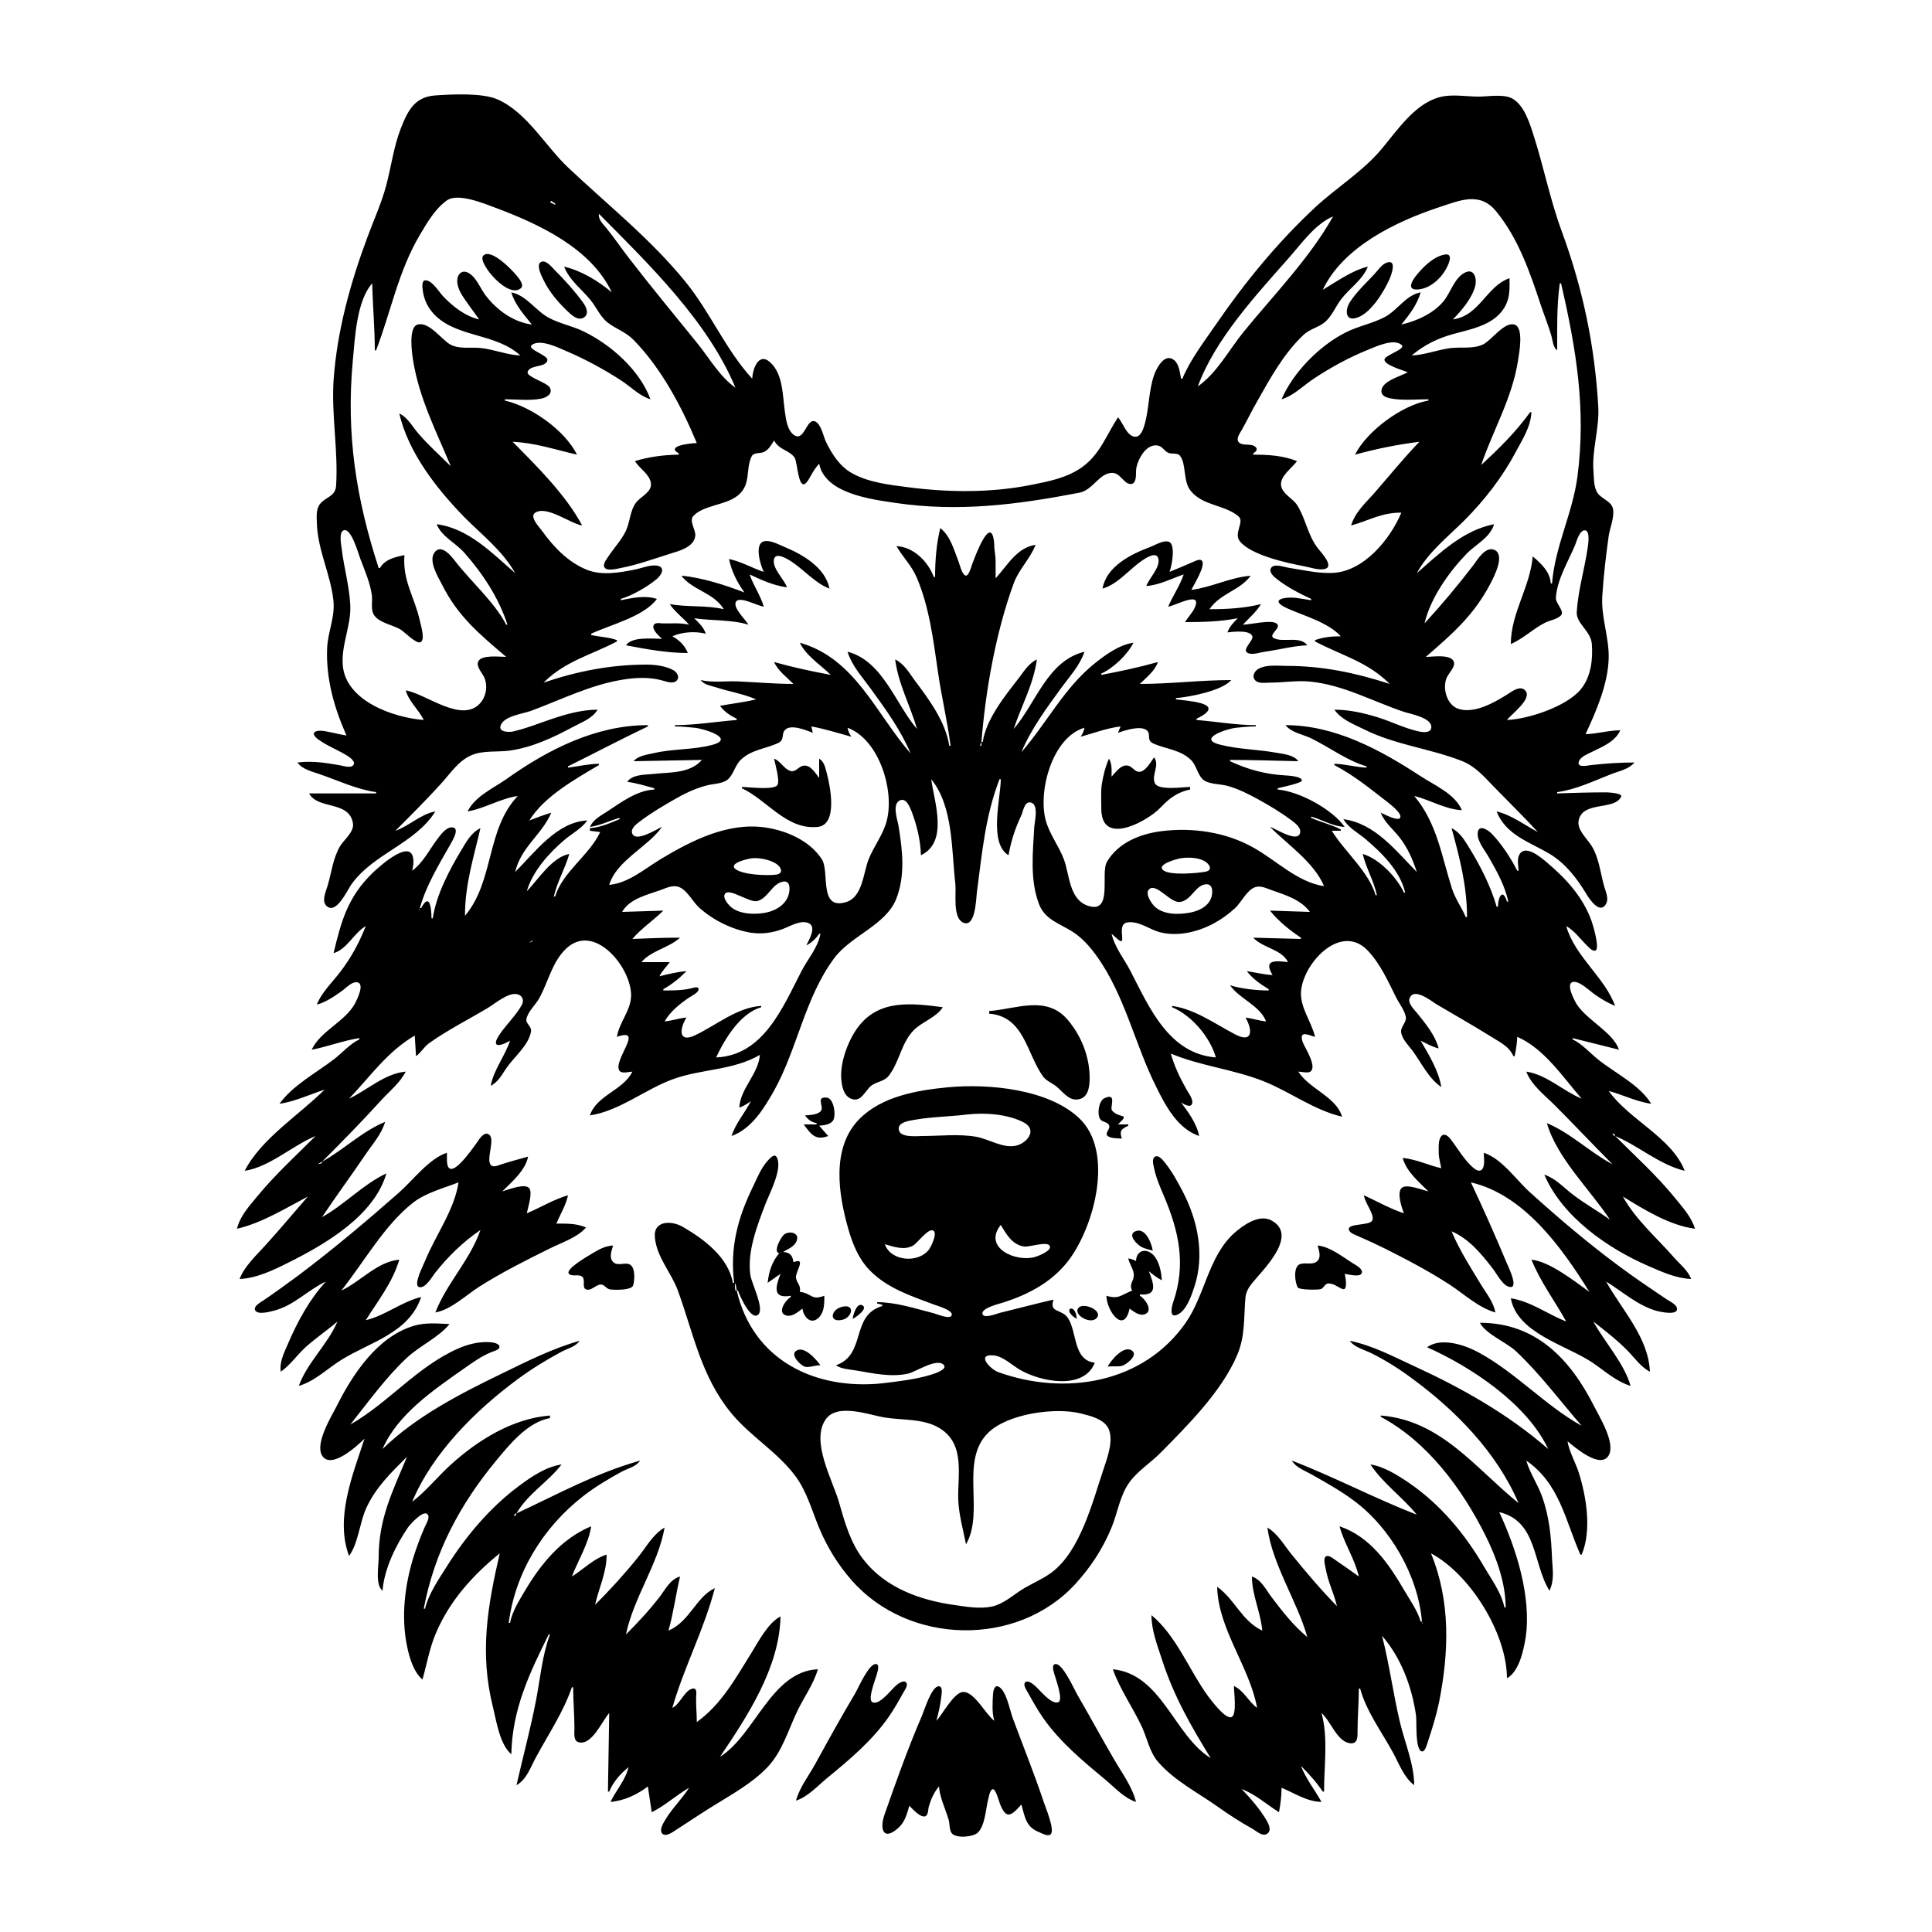 <?xml version="1.0" encoding="UTF-8"?>
<svg xmlns="http://www.w3.org/2000/svg" xmlns:xlink="http://www.w3.org/1999/xlink" width="1500pt" height="1500pt" viewBox="0 0 1500 1500" version="1.1">
<g id="surface1">
<path style=" stroke:none;fill-rule:nonzero;fill:rgb(0%,0%,0%);fill-opacity:1;" d="M 269 571 C 265.285 570.5 261.672 569.547 258 568.801 C 256 568.395 254 568 252 567.613 C 245.832 566.535 239.633 568.469 247 574 C 253.848 579.031 261.777 582 269 586.352 C 270.93 587.516 276.766 591.277 274.246 594.168 C 272 596.68 265.707 594.371 263 594 C 252 592.102 242 590.609 231 592 C 234.383 597.16 242.375 599.078 248 601 C 262 605.801 277.234 613.012 292 615 L 292 616 L 240 616 C 246.68 628.77 270.891 621.363 274 639 C 275.316 645.676 267.207 651.758 264 657 C 258.609 666.23 257.426 677 254.57 687 C 253.336 691.395 249.289 699.516 253.527 703.395 C 261 710.352 269.566 691.285 272.57 687 C 289.609 662.668 322.199 655.262 338 630 C 326.578 632.035 317.828 641.246 307 645 C 319 633 331.324 620.719 342.828 608 C 349.906 600.176 355.969 590.688 366 586.359 C 375 582.434 386.309 584.09 396 582.715 C 413.367 580.25 429.727 572.52 445 564.309 C 452 560.508 459.531 558.098 464 551 C 451.977 551.031 440.336 554.223 429 558 C 418.742 561.418 408.605 565.598 398 568 C 395.262 568.438 387.184 568.621 388.613 563.574 C 390.754 556.004 405.832 554.207 412 552 C 435.879 543.191 458.629 531.555 484 527.59 C 493.719 526.07 503.344 525.602 513 528 C 516.508 528.734 522.293 531.559 525.391 528.395 C 528 525.57 525.613 522.016 522.941 520.418 C 517 517 508.68 516.031 502 516 C 474 516 448 521.176 422 530 C 439.176 513 458.488 508.809 479 498 L 479 497 C 472.473 494.551 465.688 494.594 459 493 L 459 492 C 474 485 500 478.746 510 465 C 500.707 462 491.367 464.184 482 466 L 482 465 C 491 462.309 502.645 455.621 509.957 449.48 C 512.977 447 517 441 510.941 439.32 C 505.438 438 498.391 441.141 493 442.195 C 480.656 444.617 467 447.164 455 442.121 C 440.633 436.105 429.621 424.422 420.711 412 C 418.773 409.305 410.957 401.305 415.363 398.184 C 424.215 392 443 406.656 452 408 C 439.395 384.32 416.855 362 398 343 C 415.32 343.742 431.281 349.168 448 353 C 438.469 334 412.684 315.785 392 311 L 392 310 C 401 310 411 311.258 420 309.531 C 424 308.738 429.406 306.074 426.953 301.043 C 424.918 297 408.91 292.691 409.633 289 C 410.812 283 424 285.59 425 279.711 C 425.805 275.547 407.797 271.117 413.297 267.559 C 420 263.156 433.551 270 440 272.719 C 454.629 279 468.629 286.605 482 295.219 C 489.648 300.145 496.172 307.207 505 310 C 496.754 287.344 474.203 267.496 453 257.258 C 444.277 253.047 434.562 251.281 426 246.676 C 415.832 241.207 408.668 229.258 397 227 C 399.754 236.547 406.875 244.402 413 252 C 398.766 250.082 386.273 241.129 377.52 230 C 373 224.395 370.301 215.789 363.961 212.023 C 358.848 209 355 212.75 355 218 C 354.996 224.527 359.199 230 362.672 235 C 365.656 239.43 369 243.551 372 248 C 361 245.422 351.648 238 344 230 C 340.793 226.621 335.609 217.637 330.316 217.637 C 327.227 217.637 327.977 223.121 328.176 225 C 328.988 232.699 332.496 239.594 338 245 C 355.816 262.25 384.945 258.605 404 276 C 393.371 275.543 383.508 271.223 373 270.172 C 365.574 269.43 356.973 271.176 350 267.684 C 343.18 264.25 333.352 249.434 324.227 252 C 316.859 254 319.871 274.559 320.754 280 C 325.508 309.316 338.727 335 350 362 C 341.598 353.664 333 346 325.172 337 C 320.363 331.547 316.727 324.203 310 321 C 317 351.336 338.832 379.141 360 401 C 373.996 415.234 390 427.258 400 445 C 382 429.371 363.707 410.191 339 407 C 343 416.77 353.617 421.352 360.41 429.039 C 374.891 445.438 387.195 464.117 394 485 L 393 485 C 384 467.652 365.777 451.609 353.648 436 C 350.68 432.18 343 422.203 337.742 428.438 C 331.988 435.074 340.195 448 343.246 454 C 355.637 478.758 372.543 492.566 393 510 C 388 510 374 508.164 371.363 513.434 C 369.309 517.441 374.559 522.598 376 526 C 379.516 534.016 376.645 544.527 368.996 549.141 C 353.988 558.195 329.672 538.527 315 536 C 317.609 545 325 550.797 329 559 C 304.93 557.086 268.789 544.109 266.172 517 C 264.637 501.156 272.66 486 271.961 470 C 271.32 455.367 267 440.57 265.285 426 C 264.934 423.055 262.746 412.438 267.234 411.633 C 273 410.582 278.262 430 279.809 434 C 283.246 443.043 287.32 452.352 288.699 462 C 289.398 467 287.535 473.602 290.602 477.812 C 294.961 483.793 304.883 485.125 311 488.758 C 314 490.559 323 500 326.398 498.652 C 330.43 497.059 326.625 485 325.984 482 C 321.828 463.219 312.426 451 314 431 C 306.766 432.496 298.883 434.172 295 441 L 294 441 C 276.359 386.77 268.637 337 273.926 280 C 275.535 262.672 276.844 233.508 289 220 C 289.359 237.34 291 254.547 291 272 L 292 272 C 303.598 241.703 309.312 210.312 326.199 182 C 331.844 172.539 337.828 162.098 347 155.574 C 355.52 149.512 376 158.07 385 161.426 C 418.504 174 458.98 192.742 475 227 C 464.672 218.195 451.309 210.152 438 207 C 441.988 217.523 451.625 224.5 458.531 233 C 463.203 238.75 465.98 246 472 250.582 C 478.738 255.719 485.727 257.594 491.984 264 C 513.508 286.027 529.262 315.77 541 344 C 537 344.031 516.281 346.051 527 352 L 527 353 C 516 353.09 503.406 354.711 493 358 C 496.426 363.805 504.273 368 505.332 375 C 506.402 382.09 497.41 385.453 493.852 390.176 C 488.863 396.781 489.266 405.809 485.508 413 C 481.93 420 476.598 425.586 472.355 432 C 471 434 467.855 438 469.242 440.398 C 471 443.75 479.191 441.547 482 441 C 495 438.449 507.348 434 520 430 C 527 427.758 538.852 425 539.812 416 C 540.32 411.219 534.656 404.516 538.41 400.512 C 546.352 392.039 563.641 392.355 572.957 384.609 C 583.453 376 578.586 364.512 583.602 354.316 C 585.176 351.117 590 352.223 592.91 351 C 596.777 349.297 598.855 345.406 601 342 C 604.828 349.359 612.727 349.402 616.91 355.277 C 619.438 358.828 619.688 386 628 372 L 630.863 367.004 C 632.371 364.465 634 362.242 636 360 C 640.484 383.172 676.23 387.645 695 390.422 C 744.238 397.711 789.68 391.828 838 382.539 C 848.41 380.539 853.25 367.633 863 367.152 C 869.992 366.809 872.285 375.793 877.93 375.793 C 882.297 375.793 881.984 368.828 882 366 C 882 358.695 889.688 343.031 899.828 346.191 C 902.613 347.059 904.293 350.328 907 351.551 C 909.562 352.699 914 351.438 915.973 353.641 C 921.297 360 918.242 373.336 924.391 381 C 934 393 951.168 391.789 961.641 401 C 966.375 405 957.777 414 962.434 420 C 970.984 431.074 999.633 437.223 1013 439.738 C 1017.613 440.609 1024.211 443 1028.852 441.68 C 1036 439.598 1025.484 428.648 1023.426 426 C 1015 415.223 1014 403 1007 392.004 C 1003.727 387 995.516 383.398 994.621 377 C 993.59 369.637 1003.273 363.289 1007 358 C 995.965 353.641 984.754 353 973 353 L 973 352 C 975.512 350.57 977.188 348.324 973.832 346.316 C 970.371 344.246 964.449 346.438 961.707 343.258 C 959.434 340.621 962.68 336.336 964 334 C 968.289 326.418 972 318.59 976.426 311 C 986.543 293.051 996.859 274.332 1012 260.043 C 1016.84 255.477 1022.93 254.504 1027.984 250.582 C 1034 246 1036.82 238 1041.52 232 C 1048 223.652 1058 217.164 1062 207 C 1049.594 210 1037.887 218.578 1027 225 C 1042.758 191.688 1083.855 172 1117 161 C 1133.57 155.531 1148.91 148.629 1161.535 164 C 1178.949 185.203 1187.793 211.383 1196.332 237 C 1199 245.008 1202.281 253 1204.57 261 C 1205.668 265 1205.656 269.457 1209 272 C 1209 254.07 1208.602 237.812 1211 220 L 1212 220 C 1223.73 270.699 1231.586 317.777 1224.719 370 C 1220.961 398.594 1207.277 424.164 1205 453 L 1204 453 C 1203.598 444.195 1196.555 437.414 1190 432 C 1188 455.777 1173 476.066 1173 500 C 1182.539 496 1190.434 488 1200 483.258 C 1203.344 481.645 1210 480.527 1212.246 477.352 C 1214.477 474.078 1207.629 468.316 1207.98 464 C 1209 449.586 1217.547 436.066 1222.988 423 C 1224 420.273 1226.578 411.035 1230.777 411.77 C 1235 412.527 1232.844 424.223 1232.41 427 C 1229.91 443.016 1225.223 458.773 1224.184 475 C 1223.598 484.219 1235 489.531 1235.91 500 C 1236.785 512 1235.258 525.348 1227.473 535 C 1216.562 548.426 1186.895 558.273 1170 559 C 1173.52 554.383 1189.688 542.695 1184.391 536.32 C 1180.438 531.562 1173.672 537 1170 539.305 C 1160 545.531 1145.188 554 1133 550.566 C 1123.418 548 1119.582 534.441 1123.277 526 C 1124.762 522.605 1130.453 517.453 1128.605 513.418 C 1126 507.73 1111.977 510 1107 510 C 1127.473 492.285 1144.41 477.656 1157.215 453 C 1159.934 447.77 1169.172 430.207 1159.867 426.785 C 1153 424.281 1147 434.699 1143.766 439 C 1131.844 454.52 1119.254 469.609 1106 484 C 1110.676 464.273 1124.625 444.598 1138.426 430.172 C 1145.723 422.539 1156.824 417.691 1160 407 C 1136 411.625 1117.777 429.52 1100 445 C 1109 428.57 1123.898 417.023 1136.961 404 C 1152.539 388.383 1166.438 370.469 1176.781 351 C 1181.961 341.25 1188.508 331.336 1189 320 L 1188 320 C 1176.949 335.383 1163.879 348.219 1150 361 C 1159.355 333.531 1174 309.242 1178.574 280 C 1179.402 274.676 1183.398 254.062 1175.773 252 C 1167.656 249.715 1157.754 264.688 1151 267.633 C 1143 271.109 1134.316 269.207 1126 270.289 C 1115.859 271.605 1106.293 275.559 1096 276 C 1105.43 268 1116 262.754 1128 259.426 C 1143.289 255.172 1162 252.191 1169.48 236 C 1172.422 229.582 1172 223 1172 216 C 1153.984 222.125 1148.887 245.176 1128 248 C 1134.816 241 1142.816 231.785 1145.387 222 C 1146.695 217.02 1145 208.336 1138 211.363 C 1129.289 215.094 1126.363 227.191 1120.672 234 C 1112.723 243.5 1099.859 249.258 1088 252 C 1094.406 244.051 1100 237 1103 227 C 1091.512 229.082 1084.992 241 1075 246.215 C 1065.426 251.238 1054.633 253.156 1045 258 C 1024.68 268.129 1004 289.035 995 310 C 1004.422 307.227 1011.926 299.355 1020 294.004 C 1033.215 285.25 1047.309 277.555 1062 271.605 C 1067.992 269.18 1082.516 262.297 1088.363 268 C 1091.5 271.055 1075.488 275.672 1074.922 279 C 1074.195 283.285 1089.789 287.684 1093 289 C 1087.684 292.102 1071.961 296.035 1072.547 304 C 1072.852 308.07 1077.738 309.027 1081 309.559 C 1090 311.031 1099.867 310 1109 310 L 1109 311 C 1088.395 314.547 1061.406 334.57 1052 353 C 1068.98 348.367 1084.434 345.219 1102 343 C 1090 355.469 1079 369.039 1067.715 382 C 1060.762 390 1052 397.605 1049 408 C 1063.297 404 1072.406 398 1088 398 C 1079.43 418.586 1059 443.52 1035 444.789 C 1023.566 445.398 1011.273 442.465 1000 440.727 C 996.73 440.223 989.551 437.387 987 440.742 C 984.457 444.215 989.656 448.312 992 450.074 C 999.699 456 1009.293 461 1018 465 L 1018 466 C 1014.32 465.531 1010.684 464.754 1007 464.285 C 997.195 463.035 984.332 465.672 1000 472.574 C 1013 478.363 1031 483.184 1041 494 C 1034.301 494.02 1027.305 494.641 1021 497 L 1021 498 C 1041.793 509 1061.617 513.664 1079 531 C 1052.547 522.395 1026.855 517 999 517 C 992 517 983.359 515.773 977 519.305 C 974 521 971.629 525.312 974.605 528.258 C 977.254 531 982.629 530 986 530 C 996.344 530 1006.613 528.164 1017 529.172 C 1042.922 531.68 1065.727 544.574 1090 552.668 C 1094.926 554.309 1112.258 557.277 1111.23 565 C 1110.598 569.586 1104 568.453 1101 567.766 C 1090.289 565.336 1080.445 560.273 1070 557.027 C 1058.918 553.578 1047.648 551.008 1036 551 C 1041.562 558.824 1050.66 562.078 1059 566.246 C 1083.379 578.438 1109.984 581 1135 590.824 C 1145.59 595.02 1152.293 603.082 1160 611 C 1171.391 622.66 1182.969 634.023 1194 646 C 1183.57 640.508 1173.613 632.758 1162 630 C 1169.273 648.805 1188.594 654 1204 663.469 C 1215.98 671 1224.438 682.164 1231.602 694 C 1233.996 698 1241.961 710.09 1246.82 702 C 1249.328 697.598 1246.617 692.223 1245.43 688 C 1242.402 677.262 1241.496 665.559 1235.238 656 C 1231.77 650.699 1224.223 644.055 1225.664 637 C 1228.816 621.613 1253.406 629.477 1258.652 618.578 C 1260 615.77 1248.586 615.18 1247 615.18 C 1234.465 615.18 1221.562 615.566 1209 616 L 1209 615 C 1223.59 613.035 1237.406 606.32 1251 601.004 C 1257.402 598.496 1264.352 597.422 1269 592 C 1257.48 592 1246.438 592.77 1235 594.051 C 1232.914 594.281 1224.926 596.227 1225.633 592 C 1226.301 587.719 1232.77 585.375 1236 583.754 C 1244.281 579.598 1253.859 576 1258 567 C 1248.867 567.023 1240 569.812 1231 570 C 1239.305 552.242 1248.5 531 1248.984 511 C 1249.379 495 1243 479.051 1244 463 C 1245 447.348 1246.793 431.531 1249 416 C 1250 409.625 1253.195 402.504 1252.484 396 C 1251.742 389.176 1244 387.824 1240.516 383 C 1237.223 378.523 1237.617 371.312 1237.176 366 C 1235.797 349.465 1241.844 332.562 1240.906 316 C 1238.23 268.699 1229 224.48 1212.68 180 C 1203.52 155.242 1198.668 130 1190.656 105 C 1187.672 95.699 1183.605 82.492 1174.961 77 C 1168.309 72.586 1155.656 75.012 1148 75 C 1137.73 75 1127 72.746 1117 75.637 C 1097.961 81.055 1084.422 101.77 1072.41 116 C 1057.688 133.438 1037.617 145.609 1021 161.09 C 991.875 188.219 966.461 219.223 943.977 252 C 935 265.031 924 279.445 918 294 L 917 294 C 916 289.375 915.547 282.785 911.605 279.605 C 903.969 273.434 897.559 286.484 895.75 292 C 891.816 304 892.18 317 888.844 329 C 887.887 332.461 885.777 339.664 880.984 339.078 C 874.602 338.297 871.844 328.105 868 324 C 859 337.758 854 352.832 840 362.789 C 828.379 371 814.68 373.664 801 376.398 C 769.469 382.703 736.793 382.414 705 378.281 C 690.531 376.402 675 374.699 662 367.676 C 652.18 362.391 646 352.781 641.258 343 C 639.18 338.719 637.613 329.258 632.828 327.176 C 626.168 324.273 624.441 343.77 616.215 337.574 C 611.207 333.805 610.273 325.707 609.426 320 C 607.57 307.461 608.176 290.492 597.895 281.23 C 588.871 273.102 584.328 286.824 584 294 C 563.484 271.66 551.484 242.535 532.391 219 C 505.352 185.68 472 159.262 441 130 C 423.324 113.266 408.922 87 386 77.043 C 374 72 351 73.195 338 74.09 C 322.266 75.168 316.84 85.41 311.449 99 C 305.684 113.539 303.848 129 299.844 144 C 296.188 157.715 290.23 170.719 285.32 184 C 272 219.664 261.699 257 259 295 C 257.211 322.41 262.672 349.621 260.957 377 C 260.418 385.613 253 385.645 248.516 391.215 C 245.246 395.172 245.898 401.199 246 406 C 246.52 426.602 256.594 445.688 258.832 466 C 260.289 479.191 254.621 490.199 254 503 C 252.961 526.758 259.387 549.414 269 571 M 428 156 L 431 158 L 431 159 L 427 157 L 428 156 M 465 166 C 503.691 205.016 549.465 249.273 571 301 C 558.883 292.465 550.949 278.418 541.801 267 C 524 245 506 223.293 488.793 201 C 482.652 193.098 477 184.789 470.738 177 C 468 173.797 464.371 170.332 465 166 M 1035 168 C 1017 200.277 988.527 229.379 965.262 258 C 953.973 272 944.863 289.531 930 300 C 943.344 263.336 975.492 228.801 1000.844 200 C 1010.621 189 1020.98 174 1035 168 M 375.645 198.07 C 372.488 200.469 376.84 206.75 378.23 209 C 381.637 214.5 396.254 230.52 404.352 223.805 C 407.387 221.289 402.754 216.004 401.18 214 C 397.941 210 381.984 193.25 375.645 198.07 M 1121.941 197.59 C 1113 199 1104.809 207.41 1099.469 214 C 1096.703 217.41 1091.98 225 1100 224.77 C 1109.199 224.562 1117.555 217.438 1122 210 C 1123.734 207.266 1129.402 196.422 1121.941 197.59 M 420.32 203.258 C 415.723 205.238 420.453 214.215 421.785 217 C 426.367 226.598 433.309 234.711 441 242 C 443.902 244.691 448.5 249.059 452.852 246.777 C 457.848 244.16 455.176 238.348 452.746 235 C 446.324 226.156 438.73 217.703 431 210 C 428.773 207.781 424 201.621 420.32 203.258 M 1076.98 203.801 C 1072.664 205.141 1069.832 210 1066.91 213 C 1060.297 220.098 1053 226.773 1047.766 235 C 1044.934 239.406 1043.801 248.754 1052 247.086 C 1063.457 244.762 1074.289 226.828 1078.688 217 C 1080 214.039 1084.895 201.348 1076.98 203.801 M 1027 225 L 1026 226 L 1027 225 M 373 248 L 372 249 L 373 248 M 1150 361 L 1149 362 L 1150 361 M 730 410 C 727 422.555 726 435.113 726 448 L 725 448 C 720.59 436 709.289 424.609 696 424 C 700.789 432.328 707.715 439.051 711.57 448 C 721.621 471.305 724.605 497.113 728.273 522 C 731 541.094 735.578 559.828 738 579 L 737 579 C 734.258 560.441 721 542.625 710 528 C 705.758 522.172 701.77 515.164 695 512 C 697.434 531 706.762 548 712 566 C 695.445 547 685.43 513 658 506 C 661.734 517.449 669.316 525.418 676.254 535 C 687.617 550.691 699.52 567.031 707 585 C 680 554 663.934 511.188 621 499 C 625.598 509 637.367 516.367 645 524 C 630.258 521.223 615.449 518.062 601 514 C 604 520.73 610.797 525.797 616 531 C 601.633 531 587.328 529.668 573 529.039 C 563.438 528.621 553.367 530.23 544 528 C 546.559 531.664 551.867 532.336 556 533.656 C 566.195 537 577.219 538.672 587 543 C 577.816 545.262 568.297 546.246 559 548 C 562.371 552.566 566.898 555.586 572 558 L 572 559 C 556.172 560.25 539.852 563 524 563 L 524 564 C 529 564 533.945 564.508 539 565 C 545.75 565.457 571.688 573.324 553 578.328 C 538.516 582.211 522.781 581.262 508 584.652 C 502.922 585.816 495.258 586.664 492 591 L 545 590 C 535.281 601 519.266 599.414 506 601 C 499.914 601.484 490.77 601.492 487 607 C 494.262 608 500.988 610.086 508 612 L 508 613 C 494.289 613.629 482 623.156 471 630.309 C 465.836 633.633 460.703 636.254 458 642 C 466 641 473.219 637.125 481 635 L 481 636 C 473.355 639.18 466.379 642.332 458 643 L 458 645 L 466 646 C 457.387 664.207 437 676.738 431 696 L 430 696 C 432.668 684.473 438.777 674.266 442 663 C 428.484 665.613 418 682.684 409 692 C 413.457 676.531 426 662.547 438 652.301 C 444 647.125 451.281 643.559 456 637 C 432.449 638.074 415.234 661.766 400 677 C 404.52 657.477 420.77 648.074 428 631 C 422.211 632.676 416.617 634.832 411 637 C 422.441 618.395 446.434 605 465 594 L 465 593 C 456.898 593.066 449 595 441 596 L 441 595 C 461.758 584.719 481.973 574 503 564 L 503 563 C 462.508 563 425.312 582 393 605 C 382.555 612.293 369 618.121 363 630 C 376.422 627.691 388.309 620 402 618 C 377.359 643.82 383.723 684.277 361 711 C 361 686.77 367.617 666.27 373 643 C 366 646.27 362 653.594 358.203 660 C 348.812 675.543 338.684 694.82 336 713 L 335 713 C 335 706.184 333.848 692.113 327 705 L 326 705 C 330.578 688.258 340.297 672 348.852 657 C 350 654.746 357.535 643.516 351.684 642.426 C 347.203 641.594 343 647.012 340.668 650 C 333.84 658.625 329 669.453 320 676 C 320.48 674 320.875 672.074 320.961 670 C 321.84 648.156 295.227 672 289 678.016 C 269.945 696.633 264.875 715.324 259 740 C 269.5 737.051 274.68 724.387 284 719 C 278.934 731.801 272.926 743 264.625 754 C 258.445 762.242 249.73 770.305 246 780 C 253.387 778 259.832 773.324 266 769 C 268.883 766.754 272.984 762.387 276.852 762.598 C 283.879 763 277 776.316 275.688 779 C 267.648 793.594 248.891 800.227 242 815 C 254.441 812.656 266.559 807.828 279 806 L 279 807 C 271.594 810.453 265.555 817.68 259 822.625 C 245.398 833 226.883 843 217 857 C 228.84 855.25 240.629 849.699 252 846 C 232.488 865.512 202.719 884.086 190 909 C 209.266 906.113 227 889.445 245 882 C 229.641 897.359 213.398 912.184 199.613 929 C 193.363 936.625 186.332 944.191 184 954 C 203.414 949.508 221.535 938.188 239 929 C 227.965 941.672 217.219 954.547 205.926 967 C 198.941 974.699 189.781 983.168 186 993 C 199.34 992.418 212.273 986.109 224 980.246 C 252.461 966.016 290.523 944 300 911 C 281.773 919.621 267.57 935.219 250 945 C 261 928.52 272.898 912.492 284 896 C 289.438 888 296.258 880.52 299 871 C 280.98 878.504 266.898 892.594 250 902 C 265.691 886.309 281.285 870.449 296.172 854 C 302.641 847 310.547 840.719 315 832 C 298.723 833.422 285.324 846.312 271 853 C 287.879 835.363 300.5 816.68 322 804 L 323 820 C 326.844 817.316 329 813 333 810.043 C 347.395 799.746 363.816 791.508 379 782.398 C 384.559 779.062 394.988 770 401.957 772 C 405.699 773 406.957 776.746 405.227 780 C 400.895 788.148 393.215 795.301 387.98 803 C 380.781 813.586 387.844 812.742 396 808 C 392 820 383.172 830.812 381 843 C 386.789 840.176 389.785 834.152 393.348 829 C 399.203 820.531 410.398 811.621 412.254 801.004 C 413 796.688 407.852 794.789 408.734 791 C 410 785.199 415.887 780.066 418.688 775 C 425.84 762.062 428.734 746.395 440 736.105 C 461.805 716.203 490.289 751.406 489.98 773 C 489.816 784.715 480.695 793.703 479 805 C 501 797.188 475.297 823.68 481 831.383 C 482.891 833.82 488.414 832.109 491 832 C 483.645 846.762 463.223 850.258 458 866 C 481 862.582 501.227 845.441 523 837.691 C 545 829.828 569.344 831.055 590 819 C 588.668 834.242 574.68 845.125 574 860 C 577.297 858.754 580 857 583 855 C 578.297 864 571 872.363 568 882 C 583.629 876.277 593 860.832 600.859 847 C 619.199 814.047 624.863 774.641 647.629 744 C 660.754 726.332 687.598 718.41 695.793 698 C 703 679.77 700.727 660 697.566 641 C 696.738 636.078 692.258 624 699 621.258 C 703.75 619.508 706.566 627 707.77 630 C 711.781 640.492 714.77 652.746 715 664 C 736.695 653.793 725.195 622.004 723 605 C 740.242 626 738.699 660.461 741.715 686 C 742.57 693.258 739.539 711.715 747.227 716 C 757.422 721.578 757.785 697.809 758.426 693 C 762.477 662.605 764.809 634 776 605 L 777 605 C 776.996 619.832 767.34 654.422 783 664 C 785.195 652.18 787.883 644 792.953 633 C 794.309 630.102 795.297 622.262 799.934 623 C 806.848 624 803.27 637.785 803 642 C 801.938 661.734 799.469 683.055 806.707 702 C 811.355 714.176 823 717.09 833 723.547 C 840.27 728.254 846.219 735.031 851.254 742 C 873.328 772.535 881 810.672 897.754 844 C 905.191 859 914.277 876.203 931 882 C 929.359 872.789 922.598 863.34 917 856 C 918.793 857 923.848 860.285 925.352 857.383 C 927 854.055 922.809 848.688 921.281 846 C 916.18 837.016 911.879 828 909 818 C 932.438 827.758 957.531 830.141 981 839.449 C 1001.59 847.617 1020.25 862 1042 867 C 1037.383 851.453 1016.648 845.605 1008 832 C 1010.523 832.051 1015.227 833.379 1017.395 832 C 1022.695 828.23 1013.52 814 1011.797 810 C 1010.598 807.254 1009.258 802.242 1014 803 C 1016.395 803.344 1018.668 804.504 1021 805 C 1018.215 793 1008.863 781.777 1010.176 769 C 1012.426 747.059 1041.238 716.371 1061.91 738.016 C 1071.605 748.168 1077.535 761.602 1083.754 774 C 1086 778.738 1090.195 783.812 1091.383 789 C 1092.527 794.008 1086.922 797 1087.91 802 C 1088.938 807.203 1093.828 812 1096.848 816 C 1103.809 825.59 1109 837.004 1119 844 C 1117.176 831.66 1109.23 818.672 1103 808 C 1107.707 810.195 1111.895 812.785 1117 814 C 1114.168 803.652 1107.184 795.246 1100.602 787 C 1098.305 784.121 1092.891 779.262 1094.406 775.109 C 1097.727 766.023 1111.777 777.66 1116 780.141 C 1129.699 788.176 1143.492 796.062 1157 804.426 C 1164 809 1171.465 812 1175 820 L 1176 820 C 1177 815.145 1177.785 810 1178 805 C 1199 814.125 1213.316 836.191 1228 853 C 1213.477 847 1200.902 834.383 1185 832 C 1188.984 842.512 1199.238 850.238 1207 858 C 1222.184 873.184 1236.824 888.824 1252 904 C 1234.363 894.613 1219.465 879.691 1201 872 C 1208.855 899.223 1234.648 923.695 1250 947 C 1240.547 940.133 1230.27 934.531 1221 927.336 C 1214 922 1207.617 914.746 1199 912 C 1213 944.797 1248.219 969.27 1280 983 C 1290.664 987.605 1301.191 992.492 1313 993 C 1310.32 986.082 1304.195 981.492 1299.426 976 C 1286 960.711 1269.965 947 1260 929 C 1276.793 939.277 1296 951.324 1316 954 C 1313.352 945 1306.215 937.18 1300.391 930 C 1286.273 912.605 1269.793 897.793 1254 882 C 1272.258 889.641 1288.539 904.379 1308 909 C 1298 883.191 1264.637 869.195 1249 847 C 1260 850.016 1270.602 855.324 1282 857 C 1273.598 842.766 1253.824 833 1241 822.789 C 1234.559 817.711 1228.41 810.453 1221 807 L 1221 806 L 1257 815 C 1252.391 801.559 1232.531 792.34 1224.363 780 C 1222.727 777.527 1214.574 762.594 1222 762.305 C 1227.176 762.113 1234.93 770 1239 772.668 C 1243.816 776 1248.652 778.773 1254 781 C 1245.723 758.426 1222.91 743 1216 719 C 1222.621 722.828 1226.652 728.723 1232 734 C 1233.449 735.387 1236 738.52 1238.395 738.078 C 1242.645 737.277 1236.609 717.734 1235.656 715 C 1229 696.402 1215.793 682.031 1201 669.59 C 1196.297 665.637 1182.828 654 1179 665.02 C 1177.918 668.414 1178.93 672.484 1179 676 L 1178 676 C 1173 666.223 1165.605 654.828 1157.91 647.043 C 1155 644.121 1147.699 639.562 1147.254 647.02 C 1146.891 653.07 1152.715 660.008 1155.578 665 C 1161.941 676.102 1168.383 687.348 1171 700 L 1170 700 C 1166.656 689 1163 696.801 1163 704 L 1162 704 C 1157.559 688.465 1149.609 672.746 1141.188 659 C 1137.445 653 1133.688 646.125 1127 643 C 1133.289 666.035 1139 688 1139 712 L 1138 712 C 1134.805 704.398 1129.914 698.02 1127.344 690 C 1119.293 665 1115.781 639 1098 618 C 1110.453 621 1122 628.438 1135 629 C 1129.66 616.395 1113.875 609.758 1103 602.656 C 1071.605 582.16 1036.59 563.027 998 563 C 1003 569 1011.227 570 1018 573.258 C 1032 580.059 1045.953 590.664 1061 595 L 1061 596 C 1052.598 595.641 1044.41 593.176 1036 593 L 1036 594 C 1051.863 602.457 1063 611.77 1077 622.527 C 1078.996 624.066 1089.316 632.02 1086.965 635.07 C 1084.895 637.758 1074.551 632 1072 631 C 1074.922 638.543 1081.574 643.758 1086.48 650 C 1092.91 658.172 1096.812 667.207 1100 677 C 1083.66 660.527 1067.715 639.332 1043 636 C 1047 642.781 1054 646.305 1060 651.297 C 1072.801 662.102 1086.992 676.121 1091 693 L 1090 693 C 1084.582 681.172 1070.691 666.664 1058 663 C 1060.609 674.016 1066.691 684 1069 695 L 1068 695 C 1062.574 676.555 1043.992 661.266 1034 645 L 1041 645 L 1041 644 C 1033.754 640.18 1025.504 638.391 1018 635 L 1018 634 C 1026.703 636.52 1034.84 641.582 1044 642 C 1034.305 628.246 1008.875 614.484 992 613 L 992 612 C 994.395 611.348 1010.793 608 1010.793 606 C 1010.793 602.711 1000.172 602.156 998 602.035 C 982.496 601.164 968.949 597.512 955 591 L 955 590 C 972.746 590 990.242 590.633 1008 591 C 1004.66 586.121 996.492 585.418 991 584.426 C 976.531 581.809 961.234 581.773 947 578.098 C 928.883 573.418 953.215 565.559 960 565 C 965 564.453 969.91 564 975 564 L 975 563 C 959.488 563 944.391 560.215 929 559 L 929 558 C 930.75 557.172 932.395 556.344 934 555.285 C 949 545.531 920.652 544 913 543 L 913 542 C 923.977 541.102 948.656 536.348 956 528 C 932.281 528 908.699 531 885 531 C 890 526 896.621 521 899 514 C 884.48 518.09 869.812 521.211 855 524 L 855 523 C 864.535 518.578 875.309 508.414 880 499 C 868.91 500.66 858.566 508.172 850 515.004 C 826.402 533.82 812.559 561.543 793 584 C 800.512 566 812.594 549.727 824 534 C 830.598 525 838.32 516.793 842 506 C 813.199 513 804.316 546 787 566 C 793 548.043 802.543 531.031 805 512 C 798.625 515 794.809 521.566 790.574 527 C 780 540.551 765.621 558.516 763 576 L 762 576 C 765.172 536 773.184 490.82 787 453 C 791 442 799.914 433.773 804 423 C 789.371 425.191 782.195 439.008 773 449 C 773 444.336 773 439.66 772.984 435 C 772.902 431.637 772.223 428.355 772 425 C 771.941 423.328 771.93 421.664 771.711 420 C 769 399.82 757 432 754.812 438 C 754.203 439.559 752 448.082 749.434 446.793 C 746.672 445.461 745.242 438.648 744.203 436 C 740.645 427 738 416.18 730 410 M 593 444 C 583.809 441 575.617 436 566 434 C 567.973 443.539 572.289 452.137 578 460 C 563.395 454.367 544.602 448.273 529 447 C 537.891 458.512 553.719 459.766 562 473 C 548.281 469.734 533.84 471.57 520 469 C 523.684 474.805 530.371 479.703 535 485 C 528 483.363 521 484.184 514 484 C 512 483.785 508.328 483.156 507.445 485.527 C 506 489.023 511.961 494 514 496 C 506.348 496 490.879 494 486 501 C 501.648 504 518 507 534 507 C 531.754 501.203 527.492 497 522 494 C 530 490.535 539.48 490 548 492 C 546.293 487 542.684 483.695 539 480 C 552.434 482 568.195 481 581 485 C 579.262 481.266 567.805 471.09 571.789 466.695 C 575 463.047 588.59 470.559 593 471 C 590.48 462.25 584.941 454.641 582 446 C 591.312 450.355 600.727 454.676 611 456 C 608.895 449.754 599.289 441.227 600.934 434.152 C 602.215 428.633 610.418 433.496 613 435.066 C 623.598 441.516 632.414 452.605 644 457 C 640.844 440.633 623 430.375 609 424.602 C 604.527 422.777 598 419.004 593 420.332 C 585.316 422.414 590.652 439.52 593 444 M 856 457 C 868.215 453.406 876.656 442 887 435.039 C 889.473 433.395 897.547 428 899.211 433.242 C 901.41 440.25 892 449 890 455 C 900.355 454.176 909.309 449.277 919 446 C 915.988 455 910.57 462.426 907 471 C 912.289 470.457 935 457.402 927 473 C 926.301 474.422 925.285 475.715 924.34 477 C 922.859 479 921.371 481 920 483 C 934 483 947 482.691 961 480 C 957.625 483.406 954.562 486.406 953 491 C 956.762 490.527 971.262 488.754 972.383 494.305 C 973 497.773 963.336 504.824 969.191 507.168 C 972.719 508.578 978.375 506.5 982 506 C 992.973 504.488 1003.922 501.477 1015 501 C 1009.289 493.465 996.688 499 989.258 495.602 C 983.82 493.207 995.273 487.516 991.34 484.219 C 987.223 480.77 970.496 485 965 485 C 969.41 480.168 975.938 474.605 979 469 C 966.285 472.289 952 473 939 473 C 947.5 460.555 962.703 458.5 971 447 C 955.168 448.262 940.613 456 925 458 C 926.535 454.328 936.824 438.629 932.934 435.133 C 931.293 433.66 927.598 435.766 926 436.426 C 919.98 439 914 441.645 908 444 C 909.688 440 913 423 907.684 420.695 C 903.48 419.039 896.84 423.246 893 424.68 C 878.176 430.215 859 439.695 856 457 M 594 444 L 593 445 L 594 444 M 401 445 L 400 446 L 401 445 M 727 448 L 726 449 L 727 448 M 1106 484 L 1105 485 L 1106 484 M 1107 510 L 1106 511 L 1107 510 M 661 572 C 659.398 569.602 658.547 567.824 658 565 C 682.469 574.098 694.574 613.453 688.523 637 C 685.734 648 678.602 656.727 674.453 667 C 670.238 677.434 669.867 696.367 657 700.348 C 635.254 707.07 644.406 676.461 638 667 C 628.473 652.383 609.84 644.477 593 642.289 C 564.496 638.586 536.602 652.809 513 667 C 500.633 674.438 487.922 685.695 473 687 C 478.613 668.09 502.965 657.668 514 642 C 510 643.645 493 654.629 490.738 646.773 C 489.578 643 494.453 639.586 497 637.629 C 505.176 631.391 514 626.184 523 621.012 C 530.809 616.453 539.246 612.316 548 610 C 553 608.531 559.391 608.73 563.941 606 C 569.211 602.645 570.422 594.512 575 590.043 C 583.219 582.062 594 581.477 603.98 577 C 609.566 574.309 606.258 570.086 609.617 566.602 C 614 562 626.246 567 631 569 L 630 564 C 640.75 566.004 650.516 569.133 661 572 M 870 564 L 868 569 C 872.957 567.129 885.629 563 890.355 567.027 C 894.188 570.297 889.332 574.688 896 577.523 C 905.824 581.688 916.836 582.207 924.816 590.184 C 929.234 594.605 929.93 602.602 935 606 C 940 609.051 947.438 608.633 953 610.156 C 961.473 612.48 969.348 616.492 977 620.695 C 986 625.641 994.852 631 1002.996 637.129 C 1005.766 639.266 1010.566 642.68 1009.289 647 C 1006.984 654.355 990.277 643.23 986 642 C 999.793 655.793 1020.297 669.621 1028 688 C 1007.305 685 990.648 667.711 973 658 C 951.68 646 926 642.328 902 645.285 C 885.578 647.305 868.324 654.051 859.484 669 C 854 678.043 864.77 710.547 844 703 C 830 697.723 830.379 678.711 825.934 667 C 822 656.645 814.867 647.746 811.922 637 C 805.738 614.438 816.855 572.469 842 565 C 841.453 567.824 840.602 569.602 839 572 C 849.547 569.113 859 565.391 870 564 M 787 566 L 786 567 L 787 566 M 762 576 L 762 579 L 761 579 C 761.25 577.547 761.316 577.246 762 576 M 793 584 L 792 585 L 793 584 M 708 585 L 707 586 L 708 585 M 896 588 C 893.48 591.508 889.727 598.562 885 599.219 C 881.664 599.684 879.652 596 876.828 594.758 C 870.871 592.473 866.484 599.367 863 603 C 863 598.195 863.539 593.238 861 589 C 858.223 595.273 856.496 602.223 855.438 609 C 854.672 614 854.996 619.027 855 624 C 855 627.355 854.922 630.711 855.68 634 C 860.43 654.527 891.332 636.617 900 628 C 903.195 624.824 906.273 621.477 910 619 C 914.234 616 918.941 614 924 613 L 924 611 C 918.316 611 899.211 614.012 896.605 608 C 893.84 601.297 900.707 594.223 896 588 M 601 589 C 601.781 593.219 605.578 605.785 603.648 609.398 C 601.359 613.676 580.629 611 576 611 L 576 612 C 595.758 621.242 610.766 644.574 635 642 C 650.824 640.141 644.477 610 641.844 600 C 640.723 595.797 639.84 591.34 636 589 L 636 604 C 632.945 600.152 628.977 593 623 594.648 C 619.941 595.562 617.477 599.527 614 598.652 C 608.844 597.355 606.219 591 601 589 M 482 634 L 481 635 L 482 634 M 307 645 L 306 646 L 307 645 M 584 666.328 C 589.812 665.824 598 667.488 602.953 670.82 C 606.414 673.199 608.59 678 602.977 679 C 595.699 680.051 577.488 679.254 571.336 675 C 564.488 670.215 581.371 666.555 584 666.328 M 917 666.301 C 922.637 665.488 929.852 665.738 934.984 668.453 C 938.793 670.469 942.172 675.574 935.977 676.773 C 929.566 678.012 908.668 679.777 903.379 675.82 C 897 671.156 914.422 666.672 917 666.301 M 400 677 L 399 678 L 400 677 M 607.98 684.477 C 614.453 683.379 613.32 692.246 611.852 696 C 609 703 602 707 595 708.48 C 586.871 710.219 574.793 710 568 704.582 C 565.746 702.746 560.477 697.082 563 693.785 C 566.539 689.379 582 701.113 588 699.562 C 596.383 697.383 599.387 686 607.98 684.477 M 935.98 686.582 C 942.414 685.793 941.699 694.277 940 698 C 937.219 704.254 930.41 707.301 924 708.531 C 915.223 710.223 903.199 710.387 896.328 703.66 C 893.848 701.23 888.332 693.176 892.605 690.047 C 898.336 686 908.723 701.098 916 700.281 C 924.902 699.285 927.723 687.594 935.98 686.582 M 626 734 C 630.23 731.805 633.258 729 636 725 L 637 725 C 635 735.828 627.195 744.461 622.258 754 C 607.723 782.094 592.762 819.422 556 821 C 562.797 806.441 574.684 786.801 591 782 L 591 781 C 572.605 782 555.988 796 540 803.625 C 526.434 810.227 527.52 798.684 533 790 C 527.242 790.504 521.789 792.539 516 793 C 520.461 785.285 527.695 779.48 535 774.52 C 536.77 773.316 543 770.449 542.367 767.602 C 541.844 765.465 537.223 767.234 536 767.504 C 528.996 769.027 522 769 515 769 L 515 768 C 521.82 764.203 527.488 759.496 533 754 C 525.91 754.559 518.875 756.223 512 758 C 513.953 753.785 517.328 750.762 520 747 L 498 747 C 505.57 738 519.176 736.051 528 728 C 515.59 728 503.352 728.469 491 729 C 497.629 721 507.48 714.52 515 707 L 483 708 C 488.832 697.676 502.645 694.727 513 691 C 517.613 689.262 523 686.574 527.996 689.027 C 534.172 692.145 537.879 700.23 543 704.824 C 553.66 714.387 567.891 721.434 582 724 C 590.918 725.484 599.516 724.41 608 721.188 C 613.605 719.055 621.676 714 627.852 716.742 C 634.25 719.605 628 730 626 734 M 1017 708 L 986 707 C 992.875 715.441 1001 722 1010 728 L 1010 729 L 973 728 C 980.469 736.148 995 736.82 1000 747 C 989.766 745.707 980.766 745.199 988 757 C 981.266 756.711 974.68 755 968 754 C 972.648 760 978.605 764.066 985 768 L 985 769 C 975.523 769 964 767.684 955 765 C 962.594 775.773 978 780.469 983 793 C 977.555 792.555 972.402 790.727 967 790 C 972.633 799.691 972.703 810.258 959 803.109 C 943.586 795.074 927.594 783.383 910 781 L 910 782 C 925.27 788.398 939.41 805.062 944 821 C 907.578 818.121 892.422 782.438 877.742 754 C 872.758 744.348 865.551 735.746 863 725 C 864.25 726 865.301 727 866.469 728.039 C 876.945 737.793 865.691 718 875 716.23 C 883 714.812 890.824 720.363 898 723 C 905.887 725.711 914.863 725.645 923 724 C 936.543 721.254 948.934 714.316 959 705 C 963.785 700.438 967.973 691.383 974 689 C 978.238 687.172 983 689.555 987 691 C 997.688 694.777 1010 698.398 1017 708 M 409 692 L 408 693 L 409 692 M 1070 695 L 1069 696 L 1070 695 M 1172 701 L 1171 702 L 1172 701 M 325.668 705.668 C 325.723 705.723 325.777 706.777 325.332 706.332 C 325.277 706.277 325.223 705.223 325.668 705.668 M 325 708 L 324 709 L 325 708 M 414 730 C 412.777 731.195 412.578 731.316 411 732 C 412.223 730.805 412.422 730.684 414 730 M 732 782 C 708.5 779 683 775.527 666.527 797 C 658.609 807.273 652 825 653.176 838 C 653.637 843.23 654.887 850.078 660 852.68 C 668.199 856.789 671.266 847.438 676 843.305 C 680.57 839.484 686.387 840 690.211 835 C 698.34 824.312 699.699 810 709.176 800.09 C 715.676 793.332 727 790 732 782 M 768 785 L 768 787 C 795.488 789.246 796.859 818 810 836 C 812.695 839.406 816.664 840.773 820 843.391 C 824.73 847.098 829.215 854.074 836 853.68 C 844.891 853.164 845.992 844 846 837 C 846 820.652 839.703 804.562 829.191 792.039 C 812.656 772.34 789.34 783.316 768 785 M 591 818 L 590 819 L 591 818 M 681 1011 L 681 1012 L 685 1013 L 685 1014 C 659.977 1021.363 673 1051.629 649 1060 C 653.344 1063 659.848 1063.203 665 1064.082 C 678.18 1066.32 691.684 1069.391 705 1066.484 C 711 1065.152 726.836 1054.379 732.453 1059.434 C 736.555 1063.125 725 1066.66 723 1067.277 C 711 1071 697.395 1072.504 685 1074 C 633.258 1079.395 584.598 1056.445 572 1002 L 573 1002 C 574 1005.523 583.469 1026.68 588.973 1020.352 C 593.305 1015.371 583.473 996.242 582.578 990 C 579.969 971.77 587.82 951.766 594.191 935 C 597.309 926.805 608 907.02 603 898.379 C 601.305 895.215 597.551 899.523 596.184 901.02 C 591 906.633 588 914.246 584.758 921 C 572.707 945.508 566.57 969 570 996 L 569 996 C 565.453 976.035 546.473 962 530 952.465 C 521.367 947.484 507 947.406 508.48 961 C 510 976.371 521.172 988 526.305 1002 C 538.465 1035.383 544.281 1068.543 567.617 1097 C 582.48 1115.129 603.508 1127.137 617.523 1146 C 626.645 1158.281 630.406 1173.113 636.285 1187 C 642.496 1201.68 650.758 1215 661.285 1227 C 705.32 1277.195 789.457 1279.117 834.715 1230 C 846.688 1217 856.266 1202.34 862.988 1186 C 867.711 1174.52 869.434 1161.273 876.789 1151 C 883.168 1142.09 893.305 1135.781 900.996 1128 C 922.301 1106.441 948.598 1080.219 960.57 1052 C 966.965 1037 965.539 1022.719 967 1007 C 967.523 1002.777 969.684 999.227 972.328 996 C 980 986.438 1008.863 959.066 986.957 947.457 C 977.398 942.391 964.816 951.496 958 957.59 C 938.246 975.57 935.477 1005.609 920.562 1027 C 887.723 1074.102 827 1084 775 1065.301 C 769.195 1063.227 757.617 1051.395 771 1052.273 C 778.594 1052.77 785.746 1060 792 1063.547 C 807.281 1072.582 841.535 1079.781 850 1058 C 832.941 1056.102 836.438 1034 829 1023.105 C 824.211 1016.145 814.246 1019.438 818 1009 C 803.973 1012.215 789.961 1016 776 1019.375 C 773.883 1020 763.59 1024.008 762.77 1020.148 C 761.781 1015.492 776 1012.215 779 1011.254 C 798.441 1005 816.637 995.48 829.32 979 C 849.305 953.031 865.543 894.398 837.91 868.184 C 813.926 845.434 767.23 841.195 736 844.172 C 712.18 846.438 684.488 851.145 667 869.016 C 645.328 891.25 650.891 927.055 658.578 954 C 661.906 965.664 666.496 977.125 675 986 C 688.727 1000.211 707 1006 725 1012.809 C 727.324 1013.691 740.766 1017.43 738.793 1021.398 C 737.246 1024.512 727.363 1020.238 725 1019.629 C 710.711 1016 695.859 1011.039 681 1011 M 1249 846 L 1248 847 L 1249 846 M 625 866 C 627.523 869.387 629.836 871.16 634 872 L 634 873 L 624 873 C 629.586 880.492 632.934 885.77 643 882 L 636 874 C 639.527 873.691 644.953 873.188 646.934 869.723 C 649.211 865.738 647.441 852.762 641.945 852.191 C 633 851.273 640 859 637.379 862.484 C 635 865.598 628.531 865.719 625 866 M 871 884 C 869 878 870.367 876.703 876 874 L 876 873 L 868 873 C 877.906 863.57 869.551 869 863.465 862.301 C 861.246 860 867.883 847.727 857.277 852.742 C 852.992 854.77 851.418 866.059 854.602 869.41 C 856.355 871.258 859.652 871.109 860.98 873.43 C 862.598 876.258 857.551 879.711 859.746 881.723 C 862 884 867.973 883.762 871 884 M 751 865.285 C 764.754 863.664 782.594 865 794.996 871.531 C 805.93 877.395 797 888.152 788 889.668 C 778 891.332 767.586 884.34 758 882.617 C 744.617 880.207 729.582 882 716 882 C 711.438 882 697.551 883.699 697.754 876.086 C 697.883 871.07 706.402 870.078 710 869.426 C 723.602 867 737.336 867 751 865.285 M 347 895 C 333 899.594 320.809 916.184 310 925.715 C 284.715 948.004 258.973 969.645 232 990 C 223 996.523 214.18 1003.113 205 1009.328 C 202.996 1010.688 196.281 1014.082 198.176 1017.41 C 200.273 1021.094 209.941 1018.309 213 1017.523 C 228.242 1013.602 239 1001.52 253 995 C 240.355 1008.77 231 1026 223.719 1043 C 220.809 1049.746 216.754 1057.516 218 1065 C 225.414 1059.777 230.438 1052.27 237 1046.172 C 244.895 1039 253.898 1033.012 262 1026 C 254.309 1044 238.672 1057.664 232 1076 C 244.473 1072.406 254.176 1062.527 265 1055.812 C 287.84 1041.656 317.406 1035.172 327 1007 C 311.84 1010.602 299.195 1021.398 284 1025 C 293.383 1010 305 995.363 310 978 C 292.922 979.5 279.926 995.023 265 1002 C 282.539 980 298.5 951 321 933.527 C 330.855 926 344.52 922.453 356 918 C 352.852 939.328 338 959.305 330 979 C 328.828 982 320.535 997.785 325.355 999.246 C 330.293 1000.746 335.578 991.043 338 988 C 348.18 975.242 359.496 964.188 373 955 C 365 978.281 346.859 996.16 338 1019 C 350.289 1016.809 361.648 1005.621 372 999.055 C 389.855 987.723 408 978.66 427 969.246 C 436 964.738 448.359 960.805 455 953 C 447.48 949.766 440 950 432 950 C 435 942.562 439.328 936 441 928 C 429.961 931.18 419.613 937.586 409 942 C 409.793 937.742 413.703 926.223 410.957 922.605 C 407.688 918.297 394.191 923.82 390 925 C 397.367 917.609 408 908.684 410 898 C 402.984 900 395.926 901.797 389 904.074 C 386.723 904.824 382.992 906.746 381 904.383 C 377 899.715 385.633 882.672 378.684 880.348 C 375.172 879.172 371.926 884.758 370.297 887 C 366.703 892 347.621 920 347 901.004 C 346.949 899.008 347 897 347 895 M 1119 907 C 1108.906 904.688 1099.402 900 1089 899 C 1092 909.664 1101.395 917.395 1109 925 C 1104.645 924 1092.461 919.141 1088.602 922.043 C 1084 925.434 1088.453 938 1090 942 C 1079 938.32 1069.328 932.824 1059 928 C 1059.289 933.562 1067.418 942.766 1065.492 947.426 C 1063.625 952 1045.453 949.34 1047.348 955 C 1048.297 957.691 1052.613 958.801 1055 960 C 1062 963.008 1069 966.285 1076 969.754 C 1093 978.301 1109.965 987.246 1126 997.695 C 1137 1005 1148 1015.266 1161 1019 C 1159.531 1010.758 1153.836 1004.02 1149.602 997 C 1141.574 983.691 1132.988 970.387 1127 956 C 1140.305 961.574 1150.492 973.801 1159 985 C 1162.215 989.027 1166.984 999.086 1172.848 999.246 C 1179 999.422 1170.668 982.602 1169.574 980 C 1160.84 959.184 1151.656 938.398 1142 918 C 1183.367 927.57 1212.598 968.633 1234 1003 C 1222.402 994.719 1203.285 979.465 1189 978 C 1196 995.27 1206.996 1009.828 1216 1026 C 1201.734 1020.465 1188.32 1010.262 1173 1008 C 1177.824 1035.066 1216 1044.387 1236 1057.668 C 1245.441 1064 1254.973 1072.758 1266 1076 C 1260.895 1058.309 1245.906 1042.059 1237 1026 C 1246 1033.039 1254.82 1039.816 1263 1048 C 1268.734 1053.734 1273.73 1061.227 1281 1065 C 1279.848 1038.258 1259.316 1017.211 1247 995 C 1260 1003.004 1271.93 1014 1287 1018 C 1289.68 1018.547 1301.328 1021.18 1302 1016.723 C 1302.684 1013.141 1296.312 1010.379 1294 1008.805 C 1284.637 1002.434 1275.215 996.164 1266 989.578 C 1238.668 970.039 1212.898 948.359 1188 925.828 C 1177 916.004 1166.328 899.754 1152 895 C 1152 898.449 1153.297 905.801 1150.258 908.262 C 1147.594 910.422 1143.848 906.629 1142 905 C 1136 899.047 1131.703 891.68 1126.703 885.016 C 1120.746 877.07 1117 882.078 1117 890 C 1116.98 892 1116.949 894.012 1117 896 C 1117.348 899.711 1118.293 903.359 1119 907 M 1254 882 C 1252.363 881.453 1252.547 881.637 1252 880 C 1253.637 880.547 1253.453 880.363 1254 882 M 246 881 L 245 882 L 246 881 M 896.59 898.137 C 894.23 899.656 895.379 903.828 895.809 906 C 897.309 913.633 900.383 921 903.422 928 C 915.406 956.09 921 981.59 910.863 1011 C 909.832 1014 907.367 1023.707 914 1020.762 C 921.227 1017.559 925 1006 927.328 999 C 935.465 974.312 930 947.527 918.219 925 C 914.277 917.512 910 909.594 904.715 903.016 C 903.18 901.133 899.586 896.203 896.59 898.137 M 250 902 L 250 903 L 247 904 C 248.223 902.805 248.422 902.684 250 902 M 1253 904 L 1252 905 L 1253 904 M 357 917 L 356 918 L 357 917 M 250 945 L 249 946 L 250 945 M 777 951 C 781.266 958.227 785.824 966.367 795 967.785 C 798.977 968.402 812.438 963.664 814.824 967.023 C 817.516 970.812 806.211 975.09 804 975.777 C 789.258 980.371 762.68 969.008 777 951 M 687 966 C 694 968 702 971 709 967 C 712.359 965 720.395 953.707 724.383 955.348 C 728.332 957 722.824 968 721.352 970 C 713.191 981 691.57 979.41 687 966 M 895 971 C 894.219 965.789 889.672 953.371 882.227 955.711 C 874.168 958.246 883.438 967.016 887 968.52 C 889.562 969.605 892.328 970.242 895 971 M 1127 955 L 1126 956 L 1127 955 M 605 973 C 599.219 979.805 597 987.262 596 996 L 606 989 C 602 999.172 599.723 1008.648 614 1006 L 614 1007 C 609.957 1009.18 602.488 1019.828 611 1021.461 C 615.422 1022.293 619.812 1018.43 623 1016 C 624 1023.277 630.527 1029.41 636.57 1022 C 640.188 1017.469 639.996 1011.426 640 1006 C 629.699 1010 630.445 1004.062 621 1003 C 622 997.703 618.652 996.539 617.988 992 C 617.359 987.52 626.566 975.727 616 980 C 615.41 974.738 613.332 972.406 608 972 C 611.859 969.562 617 968 618.668 963 C 620.695 957 612.852 955.504 609 958.332 C 605.992 960.539 600 972.414 605 973 M 476 967 C 470 967.309 465 970 460 973.066 C 457.305 974.727 438.297 985.434 441.754 989 C 444.367 991.656 449.59 988.633 452.355 991.602 C 454.633 994.047 451.477 1000.086 455.32 1001.184 C 459 1002.254 462.441 997.793 465.957 997.312 C 469.242 997 470.34 1000.293 473.211 1001 C 476.973 1001.738 490.41 1001.781 491.566 998 C 492.875 993.602 493.52 982.719 487.941 981.332 C 483.891 980.328 479 983.211 475.742 979.484 C 472.758 976.102 474.949 970.734 476 967 M 1023 967 C 1023.891 970.449 1025.812 975.422 1023.242 978.566 C 1019.762 982.824 1013.52 979.695 1009 981.602 C 1004 983.805 1005.266 995.781 1007.652 999.68 C 1008.73 1001.438 1023.535 1001.668 1025.699 1000.766 C 1027.973 999.816 1028.438 996.82 1031 996.531 C 1038.703 995.723 1046 1008.41 1044.914 994.023 C 1044.766 992.289 1044.402 990.691 1044 989 C 1046.574 989.324 1056 992 1057.25 988.41 C 1058.484 985 1052.188 982 1050 980.574 C 1041.863 975.484 1032.785 968.004 1023 967 M 882 979 C 879.906 978 878.301 977.398 876 977 C 876.77 981.324 880.363 985.676 880.297 990 C 880.215 995.129 876.348 996.711 879 1002 C 870.18 1005.453 868.656 1009 859 1006 C 859.25 1018.109 872.742 1036.27 877 1016 C 880 1018.18 884.797 1022 888.852 1020.352 C 895.938 1017.734 888.707 1008.031 885 1006 L 885 1005 C 899 1006.066 895.953 997.25 892 987 C 895.219 989.594 898.316 992.117 902 994 C 901.723 987.602 900 979.133 895.469 974.395 C 889.602 968.465 882.262 971 882 979 M 606 972.332 C 606.773 972.332 606 972.832 605.668 972.668 L 606 972.332 M 892 986 L 891 987 L 892 986 M 607 988 L 606 989 L 607 988 M 571 996 L 572 1002 L 571 1002 C 570.613 999.73 570.324 998.164 571 996 M 662 1024 C 663.797 1023.203 674.727 1015.785 669.367 1013.348 C 664.938 1011.328 662.285 1021.363 662 1024 M 654 1014.531 C 644.887 1016.578 643.277 1027.23 654 1024.68 C 661.527 1023 664.262 1012.223 654 1014.531 M 836 1024 C 835.293 1010.379 823.215 1016.543 836 1024 M 837.785 1015.027 C 832 1020.035 846.305 1028.828 851.379 1023.398 C 856.656 1017.746 842 1011.273 837.785 1015.027 M 284 1025 L 283 1026 L 284 1025 M 1217 1026 L 1216 1027 L 1217 1026 M 283 1117 C 273.887 1145.008 259.957 1178.562 271 1208 C 278.176 1198.367 279.207 1182.141 284.309 1171 C 291.762 1154.719 303.512 1143.488 316 1131 C 304.77 1158 294 1179 294 1209 C 294 1215.68 291.207 1230.59 297 1235 C 298.355 1218 307.195 1200 316.672 1186 C 318 1184 329.844 1170.512 332.441 1176.504 C 333.566 1179.094 330.57 1183.68 329.578 1186 C 326.355 1193.551 323.453 1201.152 321 1209 C 314.211 1231.02 311.363 1255.277 316 1278 C 317.781 1286.707 321 1298.066 328 1304 C 331.414 1292 333.41 1279.73 338.426 1268 C 349 1243 367 1223.027 388 1206 C 378.559 1246.809 372.246 1283.289 382.629 1325 C 385.422 1336.227 387.895 1354.195 397 1362 C 397.727 1327 410.836 1299.613 426 1269 L 427 1269 C 420.891 1285.387 419.488 1303 416.195 1320 C 411.906 1342.234 406 1364 401 1386 C 409 1381.598 412 1371.719 416.309 1364 C 425.875 1346.312 437.48 1329.148 444 1310 L 445 1310 C 445 1320.723 445.996 1331.297 446 1342 C 446 1345.293 445 1351.535 449.227 1352.668 C 459.566 1355.438 467.508 1336.02 473 1330 L 472 1391 L 473 1391 C 476.266 1383.211 481.512 1377.301 488 1372 C 485.578 1382.188 478.379 1389.742 474 1399 C 484.508 1398.141 494.695 1393.332 503 1387 L 506 1407 C 516.176 1402 525 1393.82 535 1388 C 529.492 1396.809 521.77 1404.008 516.453 1413 C 514.973 1415.508 511.781 1420.488 514 1423.383 C 516.664 1426.734 522.621 1422.195 525 1420.656 C 534.324 1414.617 543.574 1408.449 553 1402.574 C 567.664 1393.441 583.898 1384.629 595.91 1372 C 607.535 1359.75 612 1343 619.258 1328 C 624.395 1317.461 631.734 1307.336 635 1296 C 598.734 1297.66 586.262 1347 559 1364 C 580.309 1332.422 605.18 1294.758 606 1255 C 596.52 1259.805 589 1274.156 583.574 1283 C 571.281 1302.699 560.25 1323.16 541 1337 C 541 1330.375 540.219 1323.574 540.508 1317 C 540.598 1315.031 541.312 1310.414 537.891 1311 C 531.691 1312 528 1323.164 522 1326 C 531 1294.555 546.727 1265 555 1233 C 540.277 1240 535.414 1259.129 519 1266 C 522.914 1252.105 524.684 1238 528 1224 C 520.594 1226.078 517 1233.242 512.766 1239 C 504.582 1249.719 495.52 1259.48 486 1269 C 491.949 1240.246 511 1214.461 516 1186 C 506.832 1191.305 501.883 1201 495.387 1209 C 484.93 1222 473.758 1234.238 462 1246 C 465 1232.691 470.992 1221 471 1207 C 461 1210 452.777 1218.605 444 1224 C 448.879 1211.426 456.992 1198.41 459 1185 C 436 1194.512 419.895 1214.227 407.602 1235 C 403.18 1242.477 397.535 1251.395 396 1260 L 395 1260 C 399.988 1220.727 422 1185.477 453 1161.426 C 462.379 1154.145 472.609 1148.129 483 1142.438 C 487.707 1140 493.961 1138.641 497 1134 C 462.445 1143.734 433.223 1160 401 1175 C 409.883 1159.617 425.543 1150.676 436 1137 C 423.91 1138.785 412.613 1146.477 403 1153.629 C 380.43 1170.426 362 1192.328 347 1216 C 340.691 1226.043 332.773 1237.332 330 1249 L 329 1249 C 337.246 1205.223 356.926 1168.277 385.25 1134 C 395.762 1121.281 409.773 1104.07 427 1101 L 427 1099 C 397.984 1101.293 371 1118.102 350 1137.172 C 339.734 1146.441 331 1157.602 320 1166 C 335.883 1128 369.207 1095 402 1070.734 C 412.52 1063 423.574 1056.18 435 1050 C 439.875 1047.164 446.867 1045.777 450 1041 C 428.438 1047.117 409 1057.02 389 1066.742 C 356.941 1082.262 322.688 1100 297 1125 C 308.602 1098.082 336.844 1079.008 360 1062.723 C 366.703 1058.008 373.441 1053.141 381 1050 C 382.609 1049.18 387.793 1048.137 387.793 1045.797 C 387.793 1042.742 382 1042.16 380 1042.043 C 371.406 1041.551 362.797 1043.801 355 1047.312 C 323.324 1061.582 301.516 1089.184 272 1106 C 286 1088.438 299.445 1069.535 316 1054.09 C 325.688 1045.051 341 1038.047 349 1028 C 339.328 1027.586 330.535 1026.598 321 1029.441 C 292.805 1038 273.691 1067.125 261.246 1092 C 257 1100.188 244.547 1120.562 250 1130 C 256.965 1141.605 277.961 1122 283 1117 M 1149 1027 C 1153.551 1035.758 1169.469 1042.078 1177 1049.09 C 1196 1067 1211 1087.371 1228 1107 C 1199.566 1091.156 1176.977 1065.777 1148 1050.027 C 1137.402 1044.27 1118.973 1038 1108 1046 C 1142.266 1061.266 1185.625 1090 1202 1125 C 1171.219 1098.129 1134.98 1077.672 1098 1060.691 C 1081.543 1053.133 1065.906 1044.695 1048 1041 C 1051.301 1046 1059.805 1048.148 1065 1050.754 C 1075.824 1056.18 1086.246 1062.711 1096 1070 C 1130.305 1095.129 1161.934 1127.391 1179 1167 C 1145.504 1140 1118.93 1102.734 1072 1099 L 1072 1100 C 1108.191 1119.297 1135 1155.598 1153.246 1192 C 1161.727 1209.004 1168.945 1228.781 1169 1248 L 1168 1248 C 1166 1237.105 1157.551 1225.504 1151.988 1216 C 1137.234 1190.781 1118.301 1168 1094 1151.344 C 1085.297 1145.43 1074.559 1138.582 1064 1137 C 1073.754 1151.742 1088.867 1162.332 1100 1176 C 1067.207 1163.277 1035.934 1146.703 1003 1134 C 1005.98 1139.293 1012.855 1141.668 1018 1144.574 C 1029.285 1151 1040.539 1157.18 1051 1165 C 1079.48 1186 1101 1223.301 1104 1259 L 1103 1259 C 1100.52 1250.387 1094.895 1242.695 1090.426 1235 C 1078.184 1214 1064 1193.16 1040 1185 C 1043.676 1198.445 1051.844 1210.355 1055 1224 C 1049 1219.73 1043 1215.371 1037 1211.336 C 1035.281 1210.199 1031.891 1207.191 1029.617 1208.305 C 1027 1209.555 1028.934 1216 1029.285 1218 C 1030.965 1228 1035.746 1237.164 1038 1247 C 1025.637 1234.375 1014 1220.637 1002.926 1207 C 996.93 1199.723 992.336 1191 984 1186 C 987.895 1215 1007 1242.754 1015 1271 C 1004.391 1262.336 995.527 1251 987.234 1240 C 982.715 1234.078 979.43 1226.547 972 1224 C 972 1238.52 978.836 1251.746 980 1266 C 963.887 1258.32 958.887 1241.809 945 1232 C 945.68 1264.785 970.391 1294.434 976 1326 C 969.23 1321.016 965.844 1312.66 958 1309 C 958 1313.27 960.422 1330.68 956.398 1333 C 951.758 1335.594 940.531 1320.223 938 1317 C 923.457 1297.09 913.391 1270.016 894 1254 C 894 1266 898.66 1277.711 902.328 1289 C 911.395 1317 924.695 1340.199 940 1365 C 911.512 1347.48 902 1299.812 864 1296 C 869.375 1311.5 879.805 1326 886.691 1341 C 890.766 1350 892.672 1360.543 899.184 1368 C 911.977 1382.637 929.355 1391.363 945 1402.426 C 954 1408.828 963.305 1414.832 972.996 1420.234 C 975.914 1422 980.184 1426.031 983.695 1423.801 C 987.664 1421.285 984.922 1416 983.172 1413 C 978 1404.324 970.941 1396.254 964 1389 C 975.336 1393.398 982.934 1400.703 993 1407 C 994.18 1400.68 994.996 1394.434 995 1388 C 1005.234 1392.262 1014.559 1398.758 1026 1399 C 1020.727 1389.523 1014 1381.188 1010 1371 C 1016.352 1377.352 1021.973 1383.547 1027 1391 L 1028 1391 C 1027.945 1371.375 1031.359 1349.078 1026 1330 C 1033.23 1336.039 1038.242 1353.09 1048.98 1353.512 C 1054.348 1353.723 1053.992 1347.781 1054 1344 C 1054 1333 1054.992 1322 1055 1311 L 1056 1311 C 1060.871 1328.816 1072.98 1345 1081.691 1361 C 1086.336 1369.59 1090 1380 1098 1386 C 1097.863 1369.426 1090.676 1353 1086.883 1337 C 1081.629 1314.828 1078.703 1292.055 1073 1270 C 1087.875 1287.191 1096.23 1309.719 1099.422 1332 C 1100 1336.781 1098.676 1357.473 1103.48 1359.652 C 1106.461 1361.008 1108 1353.676 1108.668 1352 C 1111.984 1342.102 1115 1332.246 1117.199 1322 C 1125 1282.816 1126.359 1243.438 1111 1206 C 1141.43 1222.262 1169.902 1268.113 1170 1303 C 1179.488 1297.793 1183 1281 1184.57 1271 C 1189 1239.449 1177.238 1202.309 1164 1174 C 1193.844 1181.09 1190 1214.398 1203 1235 C 1207 1226.68 1205.426 1218.816 1205 1210 C 1204.309 1193.273 1202.992 1178 1197.309 1162 C 1193.891 1152.406 1187.805 1143.738 1185 1134 C 1211 1152 1215.227 1180.441 1227 1207 L 1228 1207 C 1235.973 1188.141 1231.676 1162 1225.656 1143 C 1223 1135 1218.426 1127.281 1217 1119 C 1222.434 1123.383 1242.48 1141 1248.973 1130 C 1254.504 1120.48 1241.898 1100.23 1237.754 1092 C 1219 1054.793 1192.199 1027 1149 1027 M 637 1060 C 634 1055.82 623.883 1043.773 617.648 1049.18 C 613.77 1052.543 621.867 1060.32 625 1061.113 C 628.48 1062 633.199 1059.82 637 1060 M 860 1061 C 863.562 1060.578 867.562 1061.199 871 1060.477 C 874 1059.828 883.434 1052.668 879.344 1049.027 C 872.887 1043.285 862.355 1056.461 860 1061 M 750 1199 C 764.73 1173.637 744.742 1134.34 767.301 1112.324 C 782.422 1097.57 819.215 1092.461 839 1097.375 C 846.195 1099.164 857 1101.676 860.566 1109.016 C 864.793 1118 859.906 1131.379 856.996 1140 C 848.367 1165.574 838.805 1204.691 816 1221.215 C 808.824 1226.414 800.461 1229.688 793 1234.438 C 785.516 1239.199 778.914 1245.426 770 1247.332 C 760.566 1249.348 750.398 1247.438 741 1246.129 C 714.508 1242.445 687.531 1232.82 670.516 1211 C 660.262 1198 655.816 1181.754 651.289 1166 C 646.438 1149.109 629.293 1119.109 640.996 1102.105 C 650 1089 674.785 1098.594 687 1100.562 C 701 1102.824 717.508 1101.16 730 1109.133 C 749.77 1121.746 743.227 1145.695 744 1165 C 744.52 1176.383 747.898 1188 750 1199 M 272 1106 L 271 1107 L 272 1106 M 1217 1118 L 1216 1119 L 1217 1118 M 1203 1125 L 1202 1126 L 1203 1125 M 1185 1133 L 1184 1134 L 1185 1133 M 401 1175 C 400.453 1176.637 400.637 1176.453 399 1177 C 399.547 1175.363 399.363 1175.547 401 1175 M 1101 1176 L 1100 1177 L 1101 1176 M 389 1205 L 388 1206 L 389 1205 M 1056 1224 L 1055 1225 L 1056 1224 M 462 1246 L 461 1247 L 462 1246 M 1170 1248 L 1169 1249 L 1170 1248 M 1104.668 1259.668 C 1104.723 1259.723 1104.777 1260.777 1104.332 1260.332 C 1104.277 1260.277 1104.223 1259.223 1104.668 1259.668 M 486 1269 L 485 1270 L 486 1269 M 618 1398 C 627.328 1395.023 634.582 1386.695 642 1380.613 C 659.379 1366.363 677 1351.648 689.973 1333 C 694.195 1327 697.809 1320.48 701.426 1314 C 702.434 1312.188 705 1308.828 703.758 1306.621 C 702 1303.75 697.547 1307.117 696 1308.344 C 692.273 1311.301 683 1324.242 677.406 1321.633 C 673 1319.703 680.309 1302.594 681 1299 C 681.445 1297.512 682.945 1292.422 680.41 1292 C 674.777 1290.812 666.211 1311 663.801 1315 C 653 1333.094 642.848 1351.555 632.695 1370 C 627.609 1379.234 620.816 1387.699 618 1398 M 882 1399 C 879 1387.027 871 1376.469 865 1366 C 855.301 1349.473 846.199 1332.582 836.574 1316 C 834 1311.695 825 1291 819.293 1292 C 816.348 1292.438 817.961 1297.27 818.375 1299 C 819.215 1302.508 825.977 1320 821.645 1321.578 C 816 1323.723 806.703 1311.285 803 1308.344 C 801.59 1307.223 797.957 1304.27 796 1306.082 C 794 1308 797 1312.305 798 1314 C 801.785 1320.785 805.562 1327.637 810 1334 C 823.375 1353 841.332 1367.73 859 1382.434 C 866 1388.32 873 1396.145 882 1399 M 706 1402 C 708.48 1404.375 714.402 1411.359 718.398 1410.168 C 720.566 1409.523 720.688 1404.773 721 1403 C 722.738 1397.02 725 1391.785 729 1387 C 729.793 1396.082 734 1404.312 736.57 1413 C 737.395 1416 737 1421.008 739 1423.398 C 742.352 1427.555 756 1426.266 759.352 1422.684 C 764.746 1417 765.266 1405.402 767 1398 C 767.691 1395.758 768.176 1390.434 770.477 1389.207 C 772.879 1388 775.602 1398.441 776.191 1400 C 780.945 1412.512 784.602 1410.586 793 1401 C 795.805 1411 796.539 1418.59 807 1422.59 C 809 1423.395 813.844 1426.273 815.883 1424 C 819 1420.41 811.691 1403.172 810.328 1399 C 803 1377.004 794.336 1355.688 786.32 1334 C 784 1327.812 781.562 1313.461 775.77 1309.754 C 772.227 1307.48 771.195 1312.586 771 1315 C 770.625 1321.633 770 1329.621 772 1336 C 765.34 1331.211 756.691 1313.637 748 1313.637 C 740.668 1313.637 731.816 1331.078 727 1336 C 728.836 1329.477 730.27 1322.746 730.984 1316 C 731.176 1314.188 731.918 1309.207 728.863 1309.207 C 723.262 1309.207 717.691 1327.68 715.852 1332 C 705 1357.145 695.691 1383.203 686.695 1409 C 682.707 1420.434 686 1429.832 697.895 1418.785 C 702.641 1414.328 704.285 1408.043 706 1402 M 489 1371 L 488 1372 L 489 1371 "/>
</g>
</svg>
